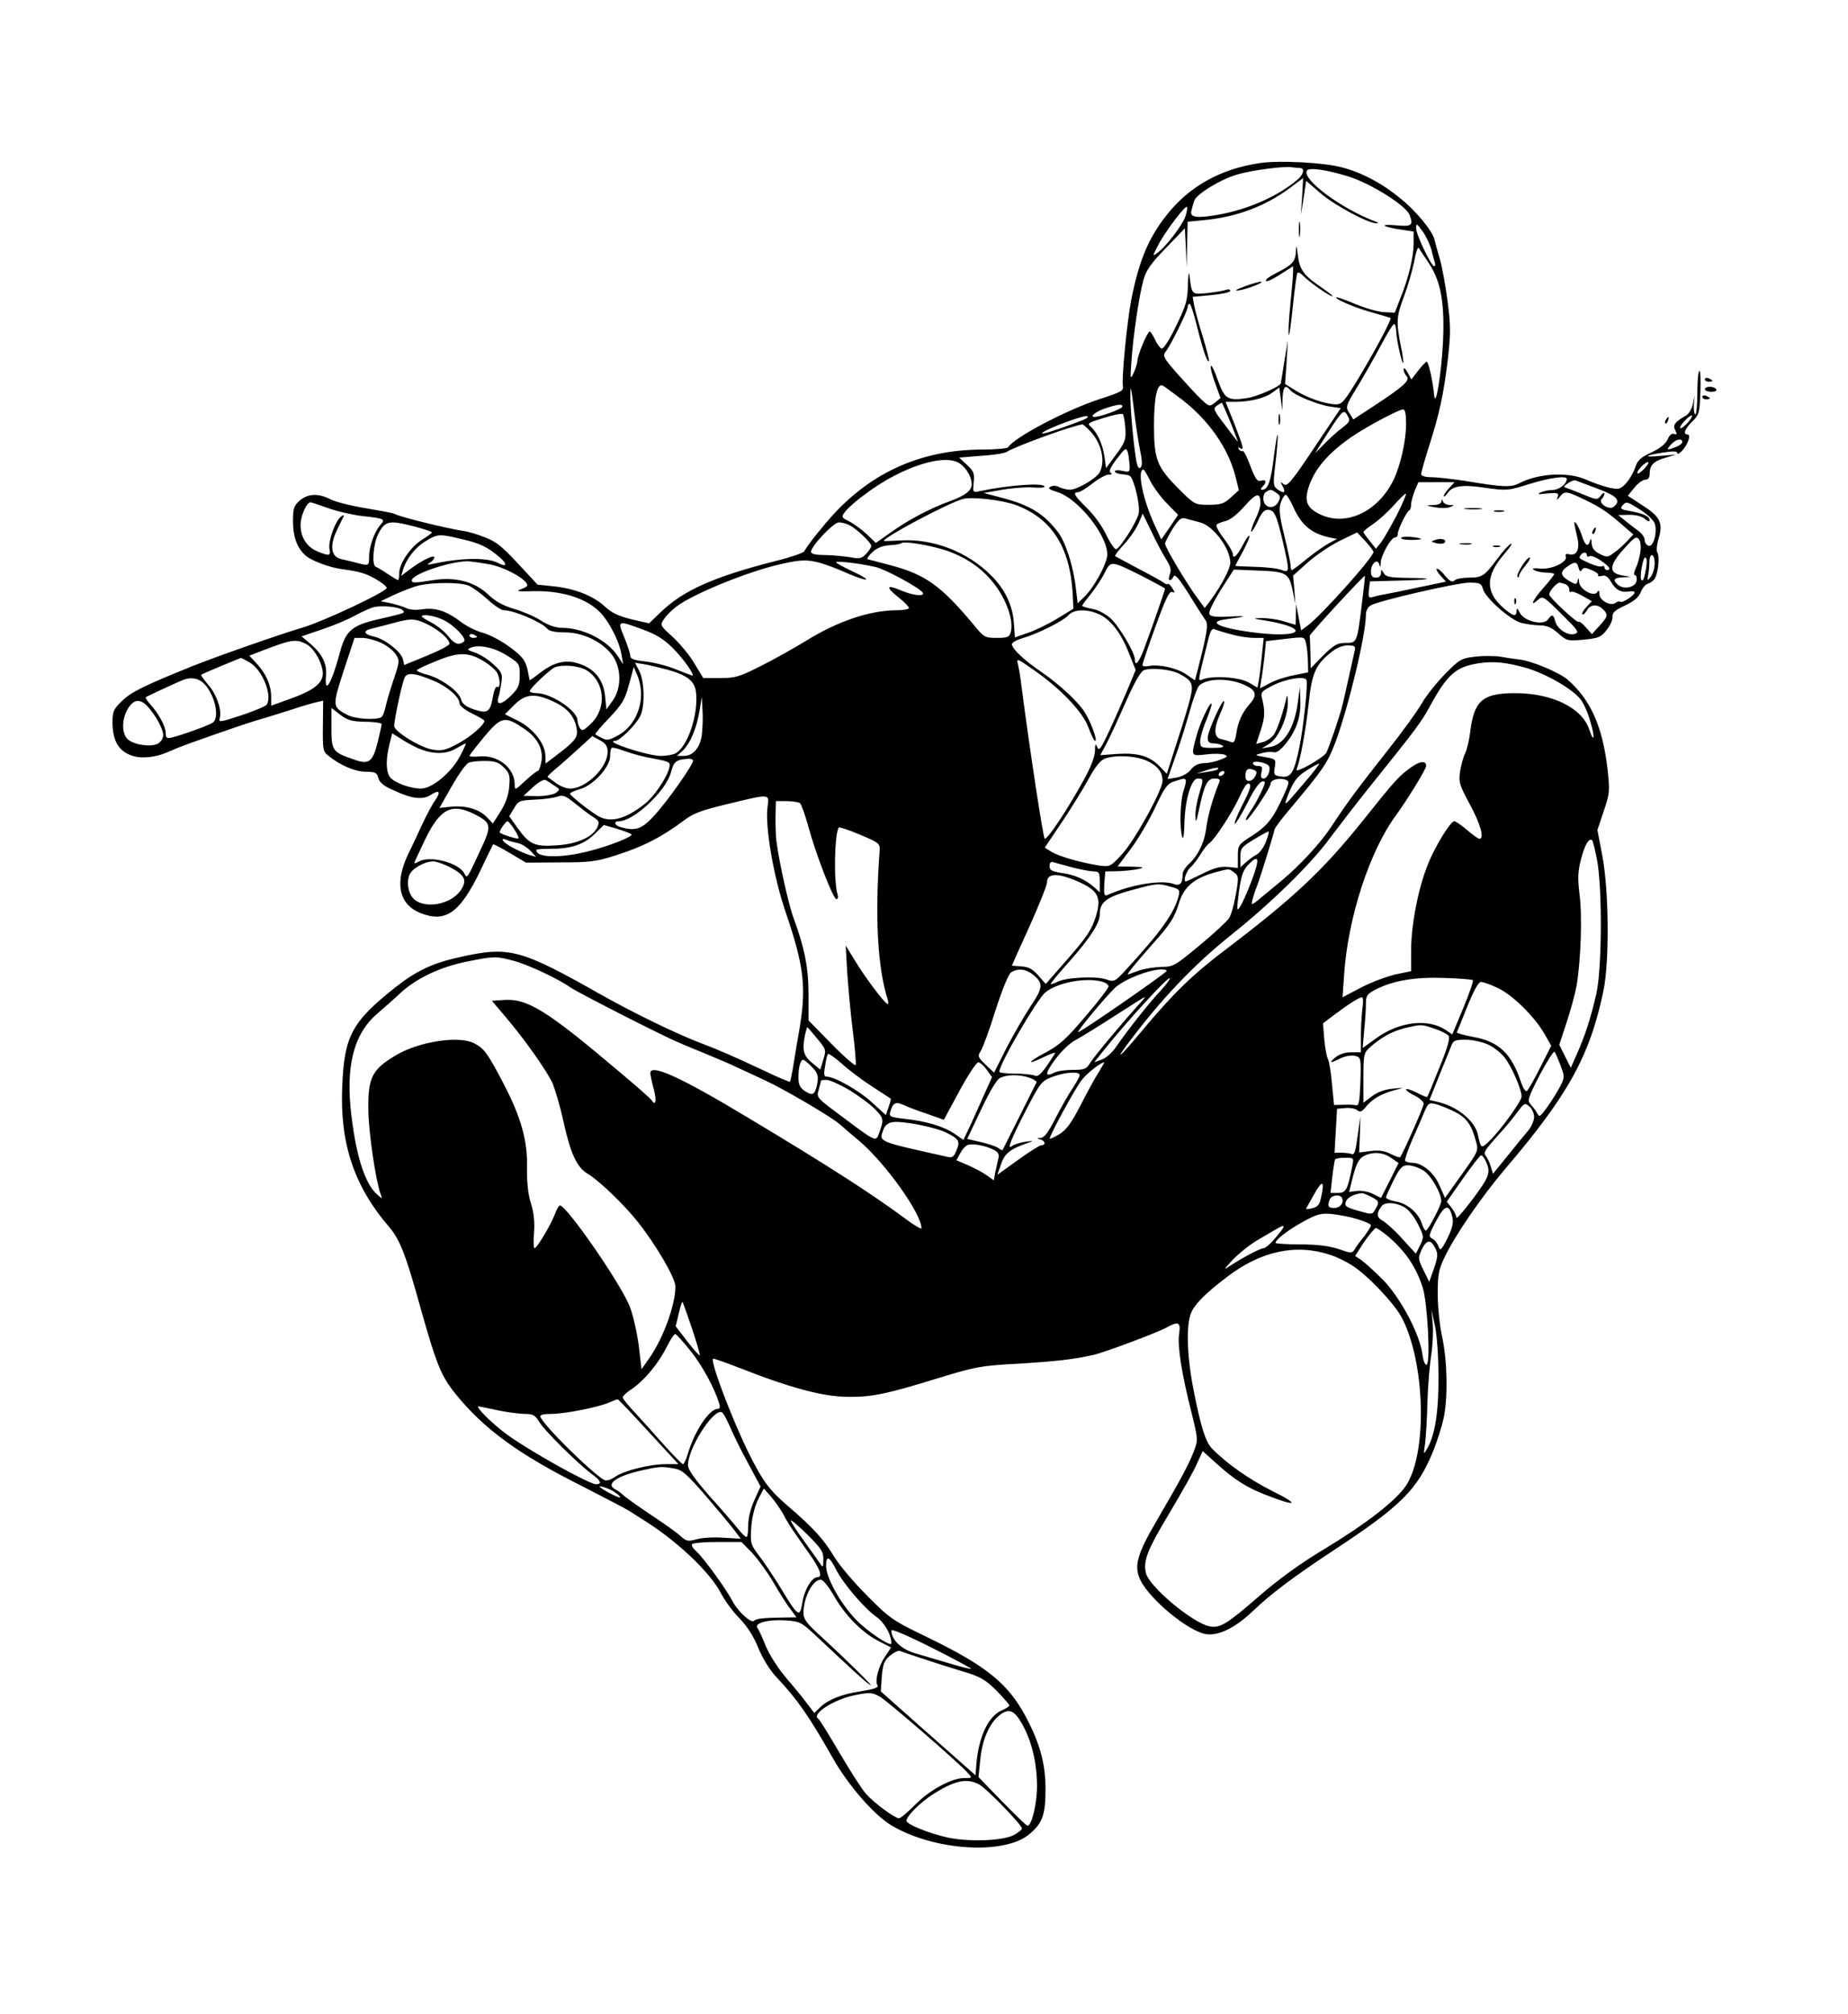 <?xml version="1.0" standalone="no"?>
<!DOCTYPE svg PUBLIC "-//W3C//DTD SVG 20010904//EN"
 "http://www.w3.org/TR/2001/REC-SVG-20010904/DTD/svg10.dtd">
<svg version="1.0" xmlns="http://www.w3.org/2000/svg"
 width="736pt" height="802pt" viewBox="0 0 736 802"
 preserveAspectRatio="xMidYMid meet">
<g transform="translate(0,802) scale(0.1,-0.1)"
fill="#000000" stroke="none">
<path d="M5020 7371 c-159 -23 -284 -93 -375 -209 -72 -92 -109 -181 -140
-338 -17 -91 -38 -308 -33 -339 4 -21 -3 -25 -95 -55 -133 -44 -338 -152 -362
-191 -4 -5 -50 -9 -103 -9 -251 -1 -456 -96 -619 -288 -52 -62 -67 -81 -91
-118 -4 -6 -56 -24 -117 -39 -240 -61 -364 -116 -453 -202 l-47 -45 -70 16
c-52 13 -79 26 -105 50 -46 43 -119 72 -202 81 l-67 7 -78 84 c-63 68 -88 88
-133 105 -30 12 -66 22 -80 24 -67 10 -260 57 -279 69 -4 3 -54 12 -112 22
-57 9 -121 25 -141 35 -50 26 -91 24 -124 -4 -24 -21 -27 -31 -27 -83 0 -61
16 -106 50 -136 22 -20 93 -47 143 -54 75 -10 96 -17 137 -40 24 -14 43 -29
43 -35 0 -15 -253 -134 -335 -158 -80 -23 -351 -118 -440 -154 -189 -76 -243
-103 -278 -137 -35 -34 -39 -42 -39 -88 1 -76 27 -116 84 -133 35 -10 87 -4
128 13 14 6 34 14 45 19 38 16 250 90 315 110 36 10 99 30 140 43 41 14 87 27
101 30 l26 6 -1 -101 c-1 -95 0 -101 24 -120 48 -38 105 -62 148 -62 37 0 43
-4 49 -25 4 -17 21 -32 61 -49 72 -34 116 -39 148 -18 34 22 41 13 17 -22 -11
-15 -32 -55 -48 -88 -15 -33 -41 -89 -59 -125 -55 -115 -38 -200 47 -235 102
-41 159 -1 242 172 25 54 48 99 49 101 2 1 32 -14 67 -35 l64 -38 135 1 c120
0 145 3 225 29 107 34 181 72 273 141 34 26 71 39 172 63 169 41 164 41 157
-11 -11 -78 24 -281 73 -423 74 -218 83 -300 51 -480 -5 -27 -14 -81 -20 -119
-6 -39 -13 -71 -15 -73 -2 -2 -45 16 -97 41 -139 65 -188 86 -254 111 -98 37
-269 120 -397 192 -323 183 -368 196 -562 153 -115 -25 -179 -56 -266 -125
-169 -135 -199 -191 -207 -391 -10 -228 48 -399 188 -561 39 -46 63 -104 110
-272 77 -275 93 -316 153 -391 114 -141 253 -242 509 -370 88 -45 172 -89 186
-98 14 -9 33 -21 42 -27 140 -85 278 -215 322 -302 15 -28 47 -72 73 -98 30
-31 56 -71 75 -119 18 -43 47 -89 73 -116 82 -87 129 -155 222 -319 62 -110
165 -228 235 -270 171 -101 450 -118 549 -34 52 43 64 78 64 178 0 103 -22
183 -80 292 -71 131 -157 200 -387 312 -143 69 -152 75 -245 169 -54 54 -113
124 -132 157 -39 65 -81 112 -184 200 -73 63 -99 99 -152 205 -70 141 -160
380 -143 380 5 0 51 -16 102 -36 209 -82 337 -116 437 -116 94 -1 154 12 355
74 151 46 169 50 320 58 147 9 221 17 300 35 44 10 244 85 285 106 54 30 63
26 56 -23 -7 -48 10 -158 50 -315 25 -103 26 -106 9 -151 -20 -52 -47 -103
-147 -275 -80 -136 -93 -184 -66 -239 39 -79 193 -205 262 -215 51 -7 117 26
189 95 70 67 164 137 317 238 268 176 335 242 397 394 17 41 36 102 43 135 17
83 14 226 -6 320 -10 44 -18 121 -18 170 0 77 3 98 26 146 40 86 147 242 242
354 252 295 338 451 392 710 24 116 22 395 -4 535 l-20 105 25 75 c24 71 25
79 15 170 -20 169 -68 275 -159 354 -34 29 -146 76 -193 80 -14 2 -46 6 -73
11 -26 4 -73 4 -104 0 -53 -6 -61 -11 -118 -69 -33 -34 -75 -86 -92 -116 -17
-30 -79 -116 -138 -190 -112 -142 -161 -207 -223 -302 -43 -65 -125 -154 -196
-213 -27 -22 -63 -52 -81 -67 -18 -16 -35 -28 -38 -28 -5 0 5 37 24 85 10 28
63 197 65 212 1 6 28 43 61 81 134 160 150 184 181 265 53 143 121 426 122
509 0 17 8 31 20 38 35 19 344 90 392 90 42 0 48 -3 54 -25 9 -35 107 -122
152 -135 20 -5 54 -10 74 -10 27 0 47 -8 73 -31 35 -31 38 -32 103 -26 59 6
69 10 91 39 14 18 25 41 23 53 -1 15 10 26 50 44 35 17 54 32 62 52 6 16 18
31 27 34 10 3 22 11 27 18 15 17 23 89 13 106 -5 8 -3 31 5 57 18 62 6 87 -65
132 l-58 38 26 32 c14 18 34 32 44 32 11 0 17 8 17 23 0 35 16 51 62 64 l43
13 -59 -5 c-74 -7 -70 1 7 13 39 6 57 6 57 -2 0 -6 9 -2 19 9 23 24 37 65 22
65 -19 0 -12 21 18 51 28 27 30 35 33 118 2 49 0 87 -4 84 -5 -2 -8 -42 -8
-89 0 -46 -4 -84 -8 -84 -4 0 -7 17 -6 38 l3 37 -7 -34 c-4 -19 -16 -39 -26
-45 -46 -26 -55 -39 -44 -59 8 -16 7 -19 -4 -15 -9 4 -19 -4 -26 -21 -8 -18
-30 -36 -64 -52 -40 -18 -56 -32 -63 -54 -15 -43 -44 -83 -66 -90 -17 -6 -74
10 -134 36 -70 31 -188 24 -262 -14 -35 -18 -61 -18 -217 8 -53 8 -114 15
-136 15 -25 0 -40 5 -40 13 0 6 14 55 30 106 43 134 59 209 76 348 12 107 12
135 -1 235 -8 62 -22 138 -31 168 -9 30 -18 64 -21 76 -8 35 -75 116 -137 165
-74 61 -155 103 -233 123 -73 19 -246 28 -323 17z m158 -20 c19 -1 14 -25 -9
-45 -78 -67 -198 -120 -317 -141 -86 -15 -115 -11 -107 16 3 11 7 28 11 39 7
26 105 86 171 105 57 17 185 34 218 29 11 -1 26 -3 33 -3z m190 -33 c89 -27
232 -116 246 -154 16 -42 9 -47 -56 -41 -70 6 -51 -7 26 -18 l46 -7 0 -47 c0
-54 -20 -138 -53 -219 l-22 -57 -42 2 c-23 1 -74 15 -114 32 -40 17 -75 29
-77 27 -7 -7 81 -44 149 -62 35 -10 65 -19 67 -20 6 -4 -59 -126 -125 -236
-57 -94 -68 -108 -91 -108 -41 0 -115 25 -162 55 l-42 26 6 87 5 87 -14 -85
c-7 -47 -14 -86 -14 -87 -5 -13 -97 -53 -133 -58 -79 -12 -91 -4 -118 72 -13
37 -25 62 -28 55 -2 -6 6 -38 18 -69 l21 -58 -22 -18 c-22 -17 -23 -17 -57 15
-19 18 -61 64 -94 101 -57 66 -59 70 -43 90 22 31 85 159 85 174 0 7 3 13 8
13 4 0 17 -40 29 -88 24 -96 41 -147 48 -140 2 2 -9 45 -24 95 -16 50 -31 107
-35 126 l-6 35 75 7 c41 4 75 11 75 17 0 6 -8 7 -17 4 -9 -4 -42 -9 -74 -13
-64 -6 -62 -8 -72 72 -2 17 -5 -1 -6 -40 -1 -60 -7 -81 -47 -163 -25 -53 -50
-92 -57 -90 -7 2 -19 18 -27 36 -8 17 -18 32 -21 32 -9 0 -49 -95 -49 -117 -1
-10 -7 -31 -15 -48 -14 -28 -14 -26 -9 45 7 104 31 265 48 325 11 40 30 66 90
128 l75 78 4 -78 3 -78 2 91 2 91 71 7 c128 13 240 56 337 128 l52 39 -4 -73
-5 -73 11 67 10 68 58 -50 c54 -47 192 -121 222 -119 9 0 8 2 -2 6 -137 51
-296 169 -275 204 8 13 79 3 163 -23z m-647 -160 c-12 -35 -79 -123 -113 -146
-19 -14 -18 -12 3 29 26 52 109 162 116 155 3 -2 0 -20 -6 -38z m980 -133 c5
-22 12 -46 14 -52 2 -7 1 -13 -3 -13 -12 0 -72 126 -72 151 0 21 2 20 25 -11
14 -19 30 -53 36 -75z m-9 -55 c47 -72 62 -158 55 -311 -6 -123 -29 -268 -35
-214 -5 56 -23 135 -30 135 -4 -1 -19 -17 -34 -36 l-27 -35 -15 28 c-9 16 -15
21 -16 12 0 -8 6 -21 13 -28 14 -16 -16 -42 -135 -120 l-78 -51 -16 25 c-16
25 -15 28 34 108 27 45 69 119 93 164 24 46 47 83 52 83 4 0 7 -15 8 -32 1
-35 26 -142 28 -121 0 7 -3 34 -9 60 -20 101 -19 121 11 201 16 42 34 105 41
140 6 34 14 59 18 55 3 -5 22 -33 42 -63z m-1152 -740 c9 -42 10 -64 3 -71 -7
-7 -12 0 -17 23 -11 61 -26 222 -24 273 0 35 4 17 13 -57 7 -59 18 -135 25
-168z m161 204 c113 -86 191 -198 220 -313 l13 -53 -32 -29 c-27 -25 -41 -29
-88 -29 -55 0 -57 1 -119 63 -87 87 -99 117 -99 252 0 114 13 172 36 159 7 -4
38 -27 69 -50z m407 -1 c2 48 11 58 31 33 17 -20 108 -57 158 -65 l43 -6 -106
-158 c-92 -138 -108 -156 -122 -145 -14 12 -14 10 -3 -9 13 -26 4 -30 -23 -10
-15 11 -16 21 -7 97 6 46 10 98 10 115 -1 16 -7 -19 -15 -78 -12 -104 -24
-137 -47 -137 -7 0 -7 4 1 12 18 18 15 30 -6 24 -14 -5 -22 6 -42 58 -13 36
-27 63 -31 60 -4 -2 -11 1 -15 7 -4 8 -3 9 4 5 18 -11 15 1 -22 97 l-35 87 42
0 c59 1 116 15 146 38 l26 19 6 -46 6 -46 1 48z m-208 -93 c16 -41 30 -76 30
-78 0 -2 -23 27 -50 64 -47 61 -50 67 -33 79 10 7 19 12 20 11 1 -1 16 -35 33
-76z m-430 61 c0 -9 -87 -41 -111 -41 -23 0 9 24 49 36 47 15 62 16 62 5z
m1130 -68 c0 -70 -23 -169 -51 -226 -61 -123 -184 -182 -285 -138 -56 25 -70
51 -54 105 22 75 78 141 174 207 58 40 186 108 204 109 8 0 12 -18 12 -57z
m-1118 -18 c3 -46 -1 -56 -37 -105 l-40 -54 -6 45 c-8 51 -29 98 -55 120 -15
13 -10 16 52 35 38 12 72 19 76 15 3 -3 8 -29 10 -56z m887 46 c9 -16 5 -23
-24 -45 -19 -14 -51 -43 -71 -64 l-37 -37 22 35 c91 144 92 145 110 111z
m-1041 -6 c-6 -6 -103 -41 -152 -56 -59 -17 -10 11 69 40 72 26 98 31 83 16z
m2392 -20 c-13 -14 -26 -23 -28 -20 -3 3 5 16 18 30 13 14 26 23 28 20 3 -3
-5 -16 -18 -30z m-2378 -32 c45 -47 61 -119 38 -163 -13 -25 -90 -70 -119 -70
-12 0 -31 5 -42 10 -11 7 -26 7 -35 2 -12 -6 -6 -11 26 -21 82 -24 200 -171
200 -249 0 -35 -54 -134 -93 -170 l-25 -24 -7 59 c-10 88 -41 185 -72 225 -56
73 -112 107 -223 136 l-72 19 74 13 c41 7 96 11 121 9 26 -2 47 -1 47 3 0 17
-139 7 -255 -17 -31 -7 -31 -7 -27 34 4 36 0 45 -27 70 l-31 29 87 7 c49 3 95
10 103 16 37 23 266 106 301 109 3 0 17 -12 31 -27z m2358 -43 c0 -6 -12 -15
-26 -20 -36 -14 -39 -13 -19 10 19 21 45 27 45 10z m-2201 -93 c1 -27 -1 -28
-29 -22 -16 4 -30 3 -30 -2 0 -5 12 -10 26 -11 14 -1 30 -4 34 -7 16 -10 42
-118 35 -149 -6 -32 -73 -138 -90 -143 -5 -1 -23 24 -39 57 -15 33 -50 81 -77
107 -51 50 -58 63 -35 63 7 0 33 16 57 35 24 19 53 35 64 35 13 0 16 3 8 8 -8
5 0 22 25 55 35 45 37 46 44 25 3 -13 6 -36 7 -51z m-673 5 c26 -20 44 -54 44
-80 0 -25 -25 -45 -85 -67 -78 -28 -164 -73 -233 -122 l-64 -45 -36 35 c-21
19 -52 42 -70 51 -32 16 -32 17 -15 40 10 13 46 45 81 70 147 110 321 164 378
118z m2724 -17 c-13 -14 -26 -23 -28 -20 -7 7 29 45 41 45 6 0 0 -11 -13 -25z
m-1969 -50 c13 -25 43 -66 67 -90 l44 -45 -33 -49 -34 -49 -28 61 c-46 100
-69 217 -43 217 3 0 15 -20 27 -45z m1659 8 c-1 -21 -30 -43 -56 -44 -16 0
-38 -5 -49 -10 -15 -7 -7 -8 27 -4 41 4 47 2 42 -13 -5 -16 -5 -16 9 1 19 23
26 22 99 -13 64 -31 91 -49 157 -107 l36 -31 -25 -27 c-14 -15 -37 -36 -52
-46 -25 -19 -29 -19 -58 -4 -21 11 -30 23 -31 43 -1 17 -3 20 -6 10 -7 -29
-21 -21 -33 20 -12 35 -30 65 -30 48 0 -4 5 -27 11 -52 13 -50 -1 -79 -32 -71
-11 3 -16 0 -13 -8 9 -22 -54 -53 -100 -49 -29 3 -37 1 -26 -6 8 -5 30 -10 48
-10 17 0 32 -3 32 -6 0 -3 -20 -29 -45 -57 -43 -49 -54 -77 -18 -44 17 15 23
11 92 -58 66 -65 72 -73 53 -79 -27 -9 -70 19 -78 50 -7 28 -13 30 -29 7 -19
-25 -95 -7 -112 27 -9 18 -13 20 -13 8 0 -26 -14 -22 -53 12 -72 63 -71 128 4
214 22 25 34 44 27 41 -8 -3 -32 -29 -53 -58 -53 -71 -62 -77 -115 -77 -25 0
-51 -5 -57 -11 -9 -9 -19 -4 -39 20 -14 18 -29 29 -32 26 -3 -3 4 -15 16 -28
l21 -23 -110 -23 c-60 -13 -120 -25 -132 -27 -12 -2 -32 -6 -45 -10 -22 -6
-23 -4 -20 27 l4 34 110 3 c134 3 160 10 42 11 -72 1 -89 4 -97 19 -10 16 -10
16 -11 0 0 -11 -8 -18 -20 -18 -14 0 -20 7 -20 24 0 31 26 55 33 29 4 -14 5
-12 6 6 1 30 41 101 57 101 6 0 11 6 11 13 -2 14 35 91 46 95 4 2 7 12 7 23 0
11 7 35 14 54 l15 35 72 0 72 0 -21 -23 c-12 -13 -22 -27 -22 -32 0 -5 7 0 15
11 19 29 58 35 141 23 97 -14 100 -13 189 15 79 24 145 33 145 19z m123 -39
c78 -29 94 -47 64 -72 -18 -15 -64 15 -48 31 6 6 11 16 11 22 0 5 -7 2 -14 -8
-14 -18 -16 -18 -63 1 -26 11 -57 23 -68 27 -20 6 -20 7 0 21 11 8 24 13 30
11 5 -2 45 -17 88 -33z m-1279 -17 c16 -11 17 -17 7 -36 -16 -30 -55 -25 -59
8 -2 13 2 28 10 32 18 12 21 11 42 -4z m-64 -43 c0 -11 -9 -40 -21 -63 -11
-24 -18 -45 -16 -48 3 -2 14 16 26 41 14 33 26 46 40 46 26 0 34 -17 60 -126
28 -122 28 -126 -6 -113 -16 6 -63 11 -105 12 -43 1 -78 3 -78 4 0 2 14 28 31
59 16 31 28 58 25 61 -2 3 -14 -13 -25 -35 -23 -44 -41 -62 -41 -38 0 8 -16
35 -35 61 -20 25 -33 50 -30 55 3 5 19 11 35 15 19 4 48 27 77 60 48 54 63 56
63 9z m542 -47 c-24 -45 -51 -93 -62 -107 l-20 -25 -24 30 c-14 17 -25 33 -26
36 0 4 17 18 38 32 21 14 58 47 83 75 24 27 46 48 48 46 3 -2 -14 -41 -37 -87z
m-412 36 c32 -73 72 -107 145 -123 l30 -6 -32 -17 c-18 -10 -57 -37 -88 -62
-30 -25 -57 -45 -60 -45 -3 0 -5 8 -5 18 0 9 -11 63 -25 119 -20 82 -22 108
-14 132 6 17 15 31 20 31 4 0 17 -21 29 -47z m-1104 6 c142 -53 215 -167 226
-350 l3 -63 -64 -39 c-36 -22 -88 -47 -117 -57 l-52 -18 -4 57 c-5 71 -36 136
-91 190 -95 95 -232 147 -361 139 -36 -2 -66 -3 -66 -2 0 15 258 152 315 167
36 10 157 -4 211 -24z m-2737 -13 c37 -13 98 -27 136 -31 84 -9 91 -12 71 -34
-24 -26 -46 -87 -46 -126 0 -39 0 -39 -50 -26 -19 5 -47 12 -62 15 -39 9 -46
52 -17 113 13 26 25 53 28 58 2 6 -3 4 -12 -3 -23 -19 -50 -97 -45 -127 6 -29
0 -30 -47 -11 -43 18 -68 56 -68 106 0 35 24 90 40 90 3 0 35 -11 72 -24z
m5224 -6 c26 -16 52 -41 57 -54 12 -33 -5 -97 -25 -89 -8 3 -15 13 -15 24 0
10 -12 26 -26 36 -14 10 -37 28 -52 40 l-27 22 44 1 c28 0 51 -6 63 -17 10 -9
18 -11 18 -5 0 16 -27 28 -78 37 -35 6 -41 9 -31 21 16 19 18 18 72 -16z
m-1890 -195 c19 -30 23 -45 16 -62 -5 -13 -5 -23 0 -23 5 0 11 6 14 13 6 15
22 -4 77 -93 22 -36 46 -72 52 -81 11 -16 5 -52 -33 -201 l-10 -37 -35 24
c-37 25 -107 41 -149 33 -14 -3 -25 -1 -25 4 0 5 23 74 52 153 38 106 55 142
66 138 12 -5 12 -3 1 15 -7 12 -15 19 -18 17 -2 -3 -9 -1 -15 4 -6 5 -51 30
-101 56 -49 26 -92 49 -94 51 -2 2 15 24 37 48 23 25 48 62 57 83 l16 38 34
-70 c18 -38 44 -88 58 -110z m136 145 c53 -13 121 -104 121 -161 0 -23 -36
-91 -77 -147 l-25 -33 -30 41 c-43 58 -128 201 -128 215 0 6 14 33 30 59 26
40 34 47 53 41 12 -3 37 -10 56 -15z m-3126 -17 c37 -10 67 -20 67 -23 0 -3
-18 -16 -39 -29 -45 -28 -91 -94 -91 -133 0 -15 -2 -28 -5 -28 -2 0 -20 11
-40 24 -20 14 -41 26 -48 29 -17 5 -11 90 9 130 28 54 42 57 147 30z m1730 6
c29 -15 87 -70 87 -83 0 -5 -9 -19 -20 -31 -18 -19 -27 -21 -63 -14 -23 4 -68
8 -99 9 -40 0 -58 4 -58 13 0 22 90 117 111 117 11 0 30 -5 42 -11z m2087
-107 c0 -21 -207 -252 -262 -293 l-26 -19 -10 52 -10 53 -1 -42 -1 -41 -47 14
c-25 8 -65 13 -87 13 -39 -1 -39 -2 14 -10 174 -29 153 -69 -25 -50 -149 17
-216 44 -133 55 86 11 91 15 16 11 -59 -3 -78 0 -82 11 -3 7 18 50 46 95 l52
81 98 -4 c113 -4 122 -10 137 -83 l10 -50 -4 57 -5 56 58 52 c31 28 89 67 127
86 l70 34 33 -35 c17 -19 32 -38 32 -43z m-3634 52 c76 -17 104 -31 154 -73
33 -29 28 -41 -8 -22 -43 22 -145 20 -257 -4 -24 -5 -27 -4 -12 5 9 6 17 15
17 21 0 12 -53 -14 -99 -49 l-33 -25 7 24 c13 43 49 90 90 114 47 29 54 30
141 9z m4697 -52 c-3 -21 -11 -49 -18 -64 -8 -17 -9 -28 -4 -28 6 0 9 -10 7
-22 -4 -27 -50 -37 -74 -17 -23 19 -16 29 19 30 l32 2 -35 6 c-54 9 -52 40 7
105 41 46 50 52 60 39 7 -8 9 -30 6 -51z m-2774 9 c86 -27 157 -76 206 -143
45 -61 72 -140 61 -183 -6 -22 -12 -25 -56 -25 -47 0 -51 2 -92 52 -131 157
-193 201 -334 238 -43 11 -83 22 -88 23 -5 2 3 14 18 28 18 17 40 26 69 28 23
1 44 5 47 8 9 9 104 -6 169 -26z m2561 -22 c0 -5 5 -7 11 -4 5 4 26 -4 44 -17
35 -23 44 -38 25 -38 -5 0 -10 5 -10 11 0 5 -4 7 -10 4 -5 -3 -27 2 -47 11
-48 22 -46 21 -38 33 8 14 25 14 25 0z m270 -32 c0 -18 -7 -42 -15 -53 -14
-18 -15 -18 -11 6 3 14 5 37 5 53 1 39 21 34 21 -6z m-34 -19 c-7 -41 -13 -56
-19 -47 -8 9 6 89 15 89 7 0 8 -16 4 -42z m-4618 17 c63 -8 162 -61 162 -86 0
-4 -12 -11 -27 -16 -21 -7 -8 -9 50 -7 128 3 233 -35 284 -104 33 -45 61 -105
68 -147 l7 -40 -20 30 c-41 65 -139 115 -224 115 -24 0 -54 10 -82 28 -24 16
-73 37 -107 47 -45 13 -76 30 -105 58 -54 51 -131 71 -219 57 -75 -12 -85 -12
-85 -1 0 27 178 84 235 75 11 -1 40 -5 63 -9z m1327 4 c22 -6 71 -24 108 -41
88 -38 106 -32 22 7 -36 17 -65 33 -65 36 0 7 99 -5 158 -19 41 -10 175 -83
187 -102 10 -17 -41 -11 -89 10 -57 24 -59 12 -6 -30 22 -17 40 -36 40 -41 0
-5 -24 -9 -52 -9 -106 -1 -233 -44 -360 -123 -46 -28 -126 -73 -178 -99 -85
-43 -102 -48 -162 -48 l-67 0 -36 59 c-19 33 -59 80 -86 105 -50 45 -51 47
-35 70 8 14 31 36 49 50 68 52 292 143 422 171 76 17 100 17 150 4z m1288 -55
c48 -25 87 -46 87 -48 0 -6 -51 -152 -81 -233 -21 -58 -39 -81 -39 -50 0 28
-63 134 -97 165 -22 19 -52 35 -75 38 -21 4 -38 9 -38 12 0 3 15 23 34 46 18
23 43 60 55 84 26 51 23 51 154 -14z m1734 35 c4 -15 8 -17 13 -8 7 10 14 10
39 -1 17 -7 29 -16 26 -20 -3 -5 4 -6 15 -3 14 4 24 -3 37 -25 18 -32 41 -43
74 -37 10 2 19 0 19 -4 0 -12 -50 -44 -57 -37 -4 3 -12 1 -18 -4 -19 -16 -65
9 -65 34 0 15 -3 17 -9 8 -13 -21 -71 12 -72 41 -1 17 -2 18 -6 4 -4 -16 -6
-16 -34 0 -35 21 -37 36 -7 57 30 21 39 20 45 -5z m-862 -134 c-20 -165 -20
-165 -65 -165 -34 0 -46 -7 -90 -50 l-50 -51 -1 61 c-1 33 -2 64 -3 68 -1 7
217 243 220 239 1 -1 -4 -47 -11 -102z m-3558 63 c15 -7 49 -31 75 -55 26 -24
55 -43 65 -43 40 0 150 -47 172 -73 8 -10 31 -15 70 -15 72 0 147 -36 188 -89
38 -50 40 -131 3 -183 l-25 -35 -5 52 c-7 70 -45 114 -113 133 -48 14 -95 1
-147 -40 -22 -17 -40 -30 -41 -28 0 1 -2 12 -4 22 -10 54 -19 68 -74 109 -32
24 -81 50 -107 57 -27 7 -65 26 -86 42 -57 44 -103 60 -155 52 -27 -4 -53 -2
-66 5 -12 6 -40 14 -61 19 l-40 8 55 26 c30 14 72 30 94 36 58 14 169 14 202
0z m4367 6 c9 -3 16 -13 16 -22 0 -8 3 -12 6 -9 4 4 24 -3 45 -15 l39 -22 -22
-23 c-12 -13 -19 -26 -16 -29 4 -3 11 4 18 15 13 25 42 27 64 5 22 -21 20 -29
-14 -66 l-30 -33 -24 27 c-13 15 -26 25 -29 22 -6 -6 -117 97 -117 109 0 13
30 47 41 47 4 0 14 -3 23 -6z m-4631 -103 c12 -12 15 -11 -97 -37 -104 -24
-129 -45 -152 -131 -22 -82 -42 -133 -52 -133 -4 0 -6 16 -4 35 6 48 -13 89
-59 129 l-38 32 82 28 c45 15 105 40 133 56 28 15 61 30 75 33 34 7 100 0 112
-12z m2770 -15 c47 -19 91 -74 122 -154 l28 -70 -33 -79 c-18 -43 -50 -116
-72 -163 -33 -71 -41 -82 -48 -65 -7 16 -9 13 -9 -16 -1 -23 -17 -65 -45 -115
-63 -115 -142 -234 -155 -234 -6 0 -61 363 -92 602 -4 37 -11 78 -15 93 -6 25
-4 24 62 -22 107 -74 197 -168 219 -230 11 -29 22 -53 27 -53 10 0 -17 75 -42
114 -25 41 -101 111 -172 160 -67 45 -118 93 -118 111 0 6 19 17 43 24 61 18
161 68 182 91 21 24 71 26 118 6z m-2604 -26 c36 -18 81 -63 81 -80 0 -4 -8
-10 -19 -13 -12 -3 -27 6 -45 29 -15 19 -45 43 -66 54 -22 11 -40 23 -40 25 0
12 54 3 89 -15z m-59 -20 c42 -22 80 -56 80 -73 0 -7 -41 -28 -90 -48 l-90
-37 -6 25 c-8 29 -72 79 -114 88 -41 9 -46 23 -13 31 15 4 57 14 93 24 69 19
85 18 140 -10z m851 -17 c53 -19 84 -39 120 -75 41 -41 88 -108 76 -108 -2 0
-30 11 -63 24 -33 14 -88 28 -122 32 -47 5 -62 10 -62 23 0 9 -11 42 -24 74
-28 67 -27 68 75 30z m2344 -19 c27 -8 67 -14 89 -14 l39 0 -7 -67 c-4 -38 -9
-82 -12 -100 l-6 -31 -34 20 c-36 21 -136 29 -181 14 -24 -8 -26 -24 19 157 9
37 15 46 27 41 9 -4 38 -13 66 -20z m-3005 -10 c0 -2 -7 -4 -15 -4 -8 0 -15 4
-15 10 0 5 7 7 15 4 8 -4 15 -8 15 -10z m3309 -95 l1 -46 -58 -12 c-32 -6 -75
-20 -96 -32 l-38 -20 5 33 c4 18 9 60 13 94 l6 61 77 9 c76 9 76 9 82 -16 4
-14 7 -46 8 -71z m-3692 72 c23 -11 49 -31 59 -46 16 -25 16 -29 -9 -103 -14
-42 -29 -92 -32 -109 -4 -18 -11 -36 -17 -39 -20 -12 -104 -7 -134 9 -61 32
-61 35 -15 177 l43 130 31 0 c18 0 51 -9 74 -19z m-302 -3 c29 -13 60 -59 69
-104 10 -47 -23 -78 -121 -114 l-83 -30 0 35 c0 46 -20 92 -57 132 l-30 32 51
20 c115 44 132 47 171 29z m807 -50 c46 -29 48 -32 48 -76 0 -38 -5 -52 -32
-79 -38 -39 -64 -44 -53 -10 4 12 9 39 12 60 5 33 1 42 -31 71 -20 19 -53 40
-73 47 -33 11 -35 13 -18 20 33 14 97 0 147 -33z m3373 20 c-3 -13 -14 -63
-25 -113 -11 -49 -22 -99 -25 -109 -9 -37 -55 -171 -63 -184 -14 -21 -125 -84
-118 -66 15 39 35 149 47 254 13 127 27 161 87 210 24 20 48 30 69 30 29 0 33
-3 28 -22z m-3465 -43 c22 -14 44 -33 50 -44 13 -25 13 -64 0 -56 -5 3 -12
-12 -16 -34 -11 -67 -21 -74 -76 -56 -34 12 -48 23 -52 41 -8 31 -78 82 -133
97 -24 6 -43 14 -43 18 0 3 35 20 78 37 89 37 130 36 192 -3z m-934 -4 c50
-30 90 -132 66 -167 -4 -6 -49 -25 -100 -42 -85 -28 -92 -29 -87 -12 10 31
-13 97 -47 135 -17 20 -29 37 -27 38 6 5 153 66 159 67 3 0 19 -9 36 -19z
m5084 -21 c80 -24 185 -85 215 -125 13 -16 30 -56 39 -89 19 -63 15 -89 -4
-32 -28 87 -148 146 -296 146 -130 0 -164 -30 -179 -157 -4 -32 -13 -69 -20
-83 -7 -14 -16 -46 -20 -72 -6 -42 -3 -53 39 -131 42 -77 59 -137 38 -137 -5
0 -27 16 -49 35 -23 19 -45 35 -51 35 -15 0 -77 -100 -106 -174 -38 -94 -66
-240 -66 -341 l0 -82 -62 -13 c-35 -8 -96 -31 -137 -52 l-74 -39 6 88 c15 229
102 495 207 637 44 60 120 184 120 196 0 22 -24 20 -58 -4 -48 -33 -67 -54
-192 -211 -160 -200 -277 -310 -550 -517 -132 -100 -208 -174 -334 -325 -79
-95 -109 -123 -59 -55 132 177 262 316 416 439 162 129 321 286 393 385 33 44
104 136 159 205 188 234 206 258 241 323 69 126 103 155 193 169 59 9 110 4
191 -19z m-3420 -7 c78 -22 107 -45 112 -90 10 -87 -33 -217 -82 -243 -10 -5
-36 -10 -58 -10 -53 0 -232 59 -182 60 18 0 82 63 100 99 19 37 17 140 -4 179
l-17 33 38 -6 c21 -4 63 -14 93 -22z m-324 -2 c73 -45 82 -150 18 -212 -29
-28 -36 -31 -44 -19 -5 8 -10 22 -10 31 0 39 -104 108 -162 109 -16 0 -28 4
-28 8 0 11 82 88 100 95 33 12 96 6 126 -12z m217 -96 c0 -66 -34 -129 -86
-160 -39 -22 -49 -25 -69 -14 -13 6 -25 13 -27 15 -2 2 23 32 56 66 51 54 62
72 78 132 l19 70 15 -35 c8 -19 15 -52 14 -74z m2144 82 c50 -26 57 -41 44
-94 -6 -27 -30 -106 -53 -176 l-41 -128 -29 30 c-40 41 -87 54 -168 49 l-68
-5 22 41 c13 23 47 97 77 165 35 80 61 126 74 132 28 12 107 4 142 -14z
m-2967 -29 c52 -22 100 -64 100 -88 0 -10 20 -26 50 -41 27 -13 49 -26 49 -29
1 -16 -55 -64 -105 -91 -49 -26 -64 -30 -100 -24 -48 7 -154 72 -154 94 0 26
32 176 42 194 11 21 43 17 118 -15z m-923 -5 c46 -40 70 -137 41 -160 -13 -10
-120 -49 -165 -60 -19 -4 -23 -1 -23 18 0 26 -29 80 -63 116 -11 13 -19 25
-16 27 5 4 126 60 149 69 29 11 57 7 77 -10z m4153 -12 c42 -19 48 -39 19 -72
-31 -35 -48 -71 -55 -118 -5 -34 -10 -41 -23 -35 -9 3 -26 9 -38 11 -29 7 -30
42 -3 102 11 24 18 46 15 49 -7 8 -65 -120 -65 -145 0 -17 6 -23 23 -23 12 0
28 -4 36 -9 9 -6 -5 -9 -38 -9 -49 0 -51 2 -51 27 0 14 11 53 25 85 13 33 23
62 20 64 -7 7 -48 -81 -61 -133 -21 -77 -21 -76 40 -69 30 4 63 3 73 -1 15 -6
12 -9 -17 -20 -19 -8 -49 -14 -67 -14 -21 -1 -37 -9 -50 -25 -11 -15 -33 -27
-56 -32 l-37 -6 29 83 c17 46 42 127 57 179 14 52 32 101 39 109 30 31 120 33
185 2z m243 22 c7 -14 -11 -185 -28 -268 -21 -103 -34 -123 -73 -117 -28 4
-30 7 -25 37 5 32 4 33 -38 40 -44 8 -44 8 -14 16 17 5 37 6 46 4 11 -4 27 7
44 27 45 53 65 106 64 173 l-2 60 -8 -61 c-13 -101 -54 -168 -109 -178 l-35
-6 31 19 c37 23 75 110 73 169 -1 20 -3 28 -5 17 -12 -58 -38 -134 -52 -152
-10 -12 -29 -25 -43 -28 l-26 -7 18 54 c17 52 18 77 5 128 -6 23 -2 28 46 52
50 25 122 37 131 21z m-2998 -87 c55 -25 84 -59 92 -109 5 -34 -5 -47 -88
-110 l-36 -27 -1 32 c-1 47 -49 108 -109 138 l-52 26 37 37 c45 45 83 48 157
13z m590 -134 c-8 -51 -35 -82 -72 -82 l-27 0 23 21 c30 28 56 91 67 159 l9
55 3 -55 c2 -30 0 -74 -3 -98z m-2208 116 c33 -36 63 -91 63 -115 0 -13 -9
-27 -21 -34 -28 -15 -95 -5 -120 17 -23 21 -25 73 -4 114 23 45 51 51 82 18z
m868 -62 c36 0 65 -5 65 -9 0 -4 -7 -37 -16 -73 -20 -79 -35 -90 -95 -68 -85
29 -89 35 -89 125 l0 80 35 -27 c29 -22 46 -27 100 -28z m633 -28 c54 -37 77
-82 68 -132 -4 -20 -10 -36 -14 -36 -5 0 -27 -18 -50 -39 -41 -38 -42 -39 -42
-15 0 66 -67 119 -141 112 -21 -2 -39 -1 -39 2 0 4 27 38 59 77 68 81 82 83
159 31z m-428 -75 c60 -27 114 -28 155 -4 20 11 38 21 40 21 2 0 -8 -23 -23
-51 -34 -65 -111 -129 -155 -129 -44 0 -108 24 -124 46 -16 22 -17 70 -2 130
l11 44 32 -20 c17 -12 47 -28 66 -37z m760 -17 c0 -62 -86 -146 -149 -146 -16
0 -41 10 -57 22 -16 12 -31 23 -33 24 -2 2 12 16 30 31 19 15 60 52 91 80 l57
52 31 -17 c23 -13 30 -24 30 -46z m185 -27 c64 -12 66 -14 60 -38 -10 -39 -60
-113 -97 -142 -80 -63 -140 -77 -190 -46 -41 26 -108 80 -108 87 0 3 19 12 43
19 52 16 117 88 117 130 0 15 2 30 6 33 3 3 27 -3 53 -13 27 -10 79 -24 116
-30z m1962 -8 c43 -20 63 -45 63 -80 0 -37 -111 -238 -161 -292 -47 -51 -48
-51 -94 -45 -74 12 -157 36 -187 54 l-27 17 70 104 c38 57 86 135 106 172 25
46 46 72 63 78 42 16 122 12 167 -8z m-1807 0 c0 -17 -101 -160 -152 -216 -52
-57 -75 -65 -135 -49 -26 7 -31 24 -8 24 59 0 187 120 207 194 12 45 20 51 71
55 9 0 17 -3 17 -8z m-753 -27 c22 -22 25 -32 21 -77 -3 -35 -15 -67 -35 -99
l-30 -47 -23 24 c-31 33 -82 48 -141 43 l-49 -5 32 56 c38 69 69 114 83 123 5
4 34 8 63 8 44 0 57 -5 79 -26z m3045 8 c12 -12 -3 -52 -19 -52 -11 0 -13 7
-9 25 5 20 3 25 -14 25 -11 0 -20 5 -20 11 0 12 48 4 62 -9z m147 -64 c-90
-106 -90 -107 -65 -43 19 45 33 64 68 86 23 15 47 28 51 28 4 1 -20 -32 -54
-71z m-350 48 c-2 -2 -22 -7 -44 -10 l-40 -6 40 13 c36 12 55 13 44 3z m145
-2 c12 -5 13 -10 5 -25 -13 -24 -39 -25 -39 -1 0 29 9 36 34 26z m-119 -14
c-3 -5 -11 -10 -16 -10 -6 0 -7 5 -4 10 3 6 11 10 16 10 6 0 7 -4 4 -10z
m-2666 -49 c22 -14 22 -15 5 -28 -10 -7 -43 -13 -73 -13 l-56 1 38 35 c22 20
43 32 50 28 7 -4 23 -14 36 -23z m2513 24 c3 -3 -1 -22 -8 -43 -14 -39 -17
-155 -5 -186 4 -10 7 12 8 52 2 95 27 182 53 182 24 0 24 -1 5 -64 -8 -27 -15
-65 -14 -85 1 -30 3 -27 14 24 21 100 33 125 62 125 20 0 24 -4 18 -17 -26
-65 -44 -129 -51 -180 -7 -58 -33 -112 -73 -147 -11 -11 -21 -27 -21 -37 0
-36 -10 -48 -35 -39 -47 18 -172 -2 -265 -44 -12 -5 -14 2 -12 44 l4 50 51 1
c29 1 66 5 82 9 25 6 20 8 -27 9 l-57 1 52 69 c29 38 72 112 97 164 37 80 49
97 75 105 39 13 41 13 47 7z m401 -1 c13 -5 11 -14 -11 -62 -41 -90 -63 -119
-124 -159 -57 -36 -58 -38 -58 -83 l0 -46 -40 4 c-29 3 -55 -4 -101 -27 -34
-17 -64 -31 -66 -31 -12 0 1 40 17 55 12 10 30 35 42 54 12 20 28 40 35 44 20
13 92 123 119 183 13 30 28 54 34 54 17 0 12 -20 -25 -91 -19 -38 -31 -69 -27
-69 4 0 26 36 48 79 35 71 59 100 71 87 5 -5 -32 -81 -59 -119 -11 -16 -18
-30 -15 -33 6 -6 97 129 97 144 0 18 36 27 63 16z m-2761 -147 c24 -15 26 -20
17 -41 -18 -39 -81 -67 -162 -72 -87 -6 -108 3 -155 68 l-34 48 19 31 c17 30
22 32 83 35 36 1 76 7 90 12 21 8 32 4 70 -27 25 -20 57 -45 72 -54z m824 55
c5 -4 20 -45 33 -92 29 -108 99 -290 112 -290 6 0 8 8 5 18 -17 51 -12 249 5
267 3 2 41 -10 85 -29 78 -33 79 -34 77 -67 -19 -264 -8 -463 33 -591 3 -12 2
-18 -3 -15 -16 10 -89 107 -128 172 l-37 60 6 -104 c4 -58 13 -162 22 -233 9
-70 14 -133 12 -139 -2 -5 -45 32 -96 84 l-92 94 0 104 c0 106 -16 186 -60
305 -23 62 -68 273 -70 329 -1 22 -2 61 -1 88 l1 47 43 0 c23 0 47 -4 53 -8z
m-1296 -44 c69 -36 70 -44 20 -150 -52 -112 -49 -107 -62 -84 -23 41 -134 70
-179 46 -10 -6 -19 -9 -19 -6 0 2 19 43 42 91 60 125 106 149 198 103z m158
-60 c12 -18 19 -34 17 -36 -5 -5 -75 18 -75 24 0 9 25 44 31 44 4 0 16 -15 27
-32z m467 -20 c9 -8 -88 -47 -173 -68 -94 -24 -184 -26 -202 -5 -11 13 -4 15
50 15 85 0 136 17 179 60 l36 35 52 -15 c29 -9 55 -19 58 -22z m2527 -29 c-8
-22 -25 -45 -36 -51 -12 -6 -31 -20 -43 -31 l-23 -20 0 39 c0 36 4 41 53 71
28 17 55 32 59 32 3 1 -1 -17 -10 -40z m-2980 -6 c15 -3 37 -17 50 -30 l23
-25 -25 7 c-38 12 -98 43 -106 57 -5 8 -2 9 12 4 10 -4 31 -10 46 -13z m4299
-70 c21 -117 19 -437 -4 -533 -23 -99 -44 -162 -75 -233 l-26 -59 -23 46 -23
46 29 88 c16 48 34 114 40 147 17 101 23 276 12 362 -8 66 -7 92 5 139 15 59
31 87 44 79 4 -2 13 -39 21 -82z m-1375 -77 c-17 -45 -38 -93 -47 -106 -14
-21 -14 -16 -5 58 9 62 16 86 35 106 45 48 50 30 17 -58z m-3196 52 c58 -30
70 -50 50 -85 -32 -58 -131 -84 -184 -49 -27 17 -39 66 -26 101 10 26 58 54
95 55 12 0 41 -10 65 -22z m2485 -3 c32 -8 70 -15 82 -15 20 0 23 -5 23 -42
l0 -41 -22 20 c-34 30 -77 50 -130 57 -39 6 -48 11 -48 27 0 15 5 19 18 15 9
-3 44 -12 77 -21z m640 -19 c18 -13 19 -19 7 -87 -7 -41 -19 -83 -27 -95 -8
-12 -60 -61 -117 -108 -99 -82 -105 -86 -153 -86 -27 -1 -68 -7 -90 -15 -22
-8 -41 -15 -43 -15 -5 0 30 44 94 116 77 86 91 108 111 173 20 61 61 95 141
117 60 16 55 16 77 0z m-609 -42 c67 -32 80 -59 60 -128 -18 -59 -35 -85 -131
-194 l-70 -80 -30 34 c-23 26 -39 34 -67 36 -21 1 -38 3 -38 3 0 1 31 71 70
156 38 85 70 164 70 176 0 39 48 38 136 -3z m357 -15 c34 -9 37 -12 31 -37
-17 -67 -70 -142 -211 -295 -44 -47 -45 -48 -80 -36 -41 13 -160 7 -193 -11
-12 -6 -23 -10 -25 -8 -2 2 33 44 77 93 81 92 118 149 118 184 0 51 28 71 143
101 86 23 91 23 140 9z m-2620 -294 c58 -15 180 -72 229 -107 31 -21 371 -195
433 -220 22 -10 74 -31 115 -48 41 -17 93 -39 115 -50 22 -10 72 -33 110 -51
79 -36 270 -149 300 -176 11 -10 46 -40 77 -66 105 -89 248 -290 248 -348 0
-5 -29 12 -64 38 -133 99 -312 214 -626 402 -269 162 -390 217 -390 178 0 -7
6 -36 14 -65 12 -46 7 -68 -9 -43 -3 6 -58 54 -122 108 -299 253 -373 299
-471 291 l-43 -3 51 -60 c78 -91 168 -219 191 -269 10 -25 31 -95 44 -156 28
-125 53 -179 96 -204 44 -26 143 -121 198 -190 74 -93 151 -225 151 -259 0
-73 -49 -207 -104 -285 l-31 -44 -11 94 c-7 51 -22 120 -35 153 -32 87 -252
405 -279 405 -4 0 -13 -15 -19 -32 -14 -39 -72 -138 -82 -138 -4 0 -5 28 -2
63 3 41 -1 80 -13 117 -11 36 -16 83 -15 137 3 109 -23 203 -95 341 -62 118
-76 138 -116 158 -60 31 -217 7 -308 -46 -100 -59 -115 -90 -113 -225 2 -91
30 -280 49 -330 7 -20 7 -20 -14 -1 -47 41 -82 146 -102 310 -25 199 8 330
104 411 25 22 68 59 93 83 64 58 158 102 262 123 109 22 115 22 184 4z m2070
-55 c43 -34 42 -52 -8 -126 -25 -38 -68 -112 -96 -166 l-50 -99 -34 32 c-31
30 -32 34 -19 54 8 12 35 85 59 163 28 86 52 145 63 151 27 16 57 13 85 -9z
m532 12 c-37 -32 -341 -242 -351 -242 -8 0 108 140 147 177 36 33 134 72 184
73 16 0 25 -4 20 -8z m-21 -75 c-45 -47 -134 -160 -178 -224 -16 -24 -41 -46
-58 -52 l-30 -11 38 48 c97 121 256 294 263 287 2 -3 -13 -24 -35 -48z m1242
40 c3 -3 -14 -52 -38 -110 l-44 -106 -28 19 c-70 45 -182 32 -272 -32 l-57
-41 6 69 c4 38 7 86 7 106 0 34 4 40 41 59 70 35 154 49 272 45 59 -2 110 -6
113 -9z m-1476 -6 c14 -4 25 -12 25 -19 0 -6 -41 -60 -92 -119 -75 -89 -103
-114 -157 -143 -75 -39 -81 -55 -7 -18 28 13 47 20 43 14 -50 -79 -66 -96 -81
-89 -9 4 -44 8 -79 8 -34 0 -62 3 -62 8 0 30 150 288 183 315 48 40 161 61
227 43z m1575 -25 c58 -27 145 -112 185 -181 l28 -49 -44 -87 c-24 -48 -48
-90 -53 -93 -5 -4 -15 11 -22 31 -38 117 -89 166 -191 184 -38 7 -67 15 -66
19 2 3 21 50 42 103 27 66 44 97 55 97 9 0 39 -11 66 -24z m-1427 -63 c-68
-75 -181 -210 -196 -235 -15 -25 -22 -28 -70 -28 -29 0 -62 -5 -73 -11 -39
-20 -38 -3 4 53 25 34 59 66 83 78 22 12 92 55 155 96 63 40 116 74 118 74 3
0 -7 -12 -21 -27z m888 -19 c-3 -26 -6 -75 -6 -110 l0 -64 -39 0 c-24 0 -48
-8 -62 -20 -29 -24 -22 -25 20 -4 19 9 42 13 57 10 24 -6 25 -8 22 -104 -3
-80 -6 -96 -18 -93 -8 2 -31 3 -51 2 l-36 -1 -8 82 c-4 46 -11 91 -16 100 -5
10 -12 46 -15 81 l-5 62 46 35 c56 42 97 68 109 69 5 1 6 -20 2 -45z m287 -80
c25 -8 50 -21 56 -28 7 -8 -3 -46 -36 -126 -25 -63 -47 -116 -49 -118 -1 -2
-20 6 -43 18 -23 11 -41 17 -41 12 0 -5 16 -16 35 -25 19 -9 35 -24 35 -32 0
-13 -84 -202 -94 -213 -2 -2 -19 4 -37 13 -23 12 -46 16 -79 12 l-47 -6 3 72
2 72 -11 -78 c-8 -61 -13 -77 -24 -72 -8 3 -27 5 -41 5 l-27 0 5 87 5 88 33 3
c18 2 40 -2 48 -9 11 -9 18 -6 35 15 24 30 62 52 116 66 37 9 36 10 -11 5 -32
-3 -61 -14 -83 -31 l-33 -25 0 99 c0 90 2 100 23 119 46 42 92 67 141 79 68
16 66 16 119 -2z m-2459 -39 c36 -43 37 -46 25 -84 l-12 -40 -33 27 c-34 28
-40 51 -28 111 4 17 8 31 9 31 1 0 19 -20 39 -45z m2672 -24 c23 -10 54 -35
68 -54 28 -37 66 -125 66 -153 0 -19 -85 -136 -129 -178 -32 -31 -33 -30 -45
26 -13 57 -85 115 -167 132 l-26 6 39 97 c22 54 44 108 49 121 7 19 16 22 56
22 27 0 67 -9 89 -19z m289 -83 c17 -46 17 -48 -3 -87 -12 -22 -35 -59 -51
-81 -28 -38 -30 -40 -40 -21 -6 11 -18 26 -26 35 -13 13 -9 25 37 115 29 55
56 97 59 93 4 -4 14 -28 24 -54z m-2742 -84 c40 -26 73 -48 75 -49 1 -1 -3
-16 -9 -33 l-11 -32 -57 52 c-52 47 -147 101 -179 101 -10 0 -12 10 -6 41 3
23 8 44 11 49 2 4 27 -13 54 -37 27 -25 82 -66 122 -92z m-239 77 c23 -24 26
-34 21 -65 -9 -46 -18 -51 -50 -30 -19 13 -25 25 -25 54 0 41 8 70 19 70 4 0
20 -13 35 -29z m696 -11 l21 -29 -24 -53 c-13 -29 -38 -85 -56 -125 l-34 -72
-36 25 c-43 29 -113 50 -199 59 -58 7 -62 9 -56 29 10 35 21 40 51 27 16 -8
58 -24 95 -36 l67 -24 62 115 c34 63 68 114 75 114 7 0 22 -13 34 -30z m446
-9 c-14 -21 -46 -80 -72 -131 -35 -68 -56 -98 -83 -115 -20 -12 -38 -21 -40
-19 -5 5 97 194 126 232 20 27 77 72 91 72 1 0 -9 -18 -22 -39z m-76 -12 c0
-6 -13 -29 -28 -52 -16 -23 -46 -77 -68 -119 -28 -56 -45 -78 -59 -79 -17 -1
-17 -2 -2 -6 20 -5 23 -23 5 -23 -7 0 -50 -27 -94 -59 l-82 -59 15 43 c14 43
38 61 112 86 19 7 16 7 -14 3 -22 -3 -46 -11 -54 -17 -23 -19 -5 26 58 148 54
104 60 111 102 127 50 19 109 23 109 7z m-201 -10 c18 -6 31 -15 29 -19 -3 -6
-130 -260 -135 -269 -2 -2 -8 1 -16 7 -7 6 -38 17 -69 24 l-56 13 55 116 c35
74 63 121 76 127 29 14 77 14 116 1z m-717 -49 c37 -23 84 -57 103 -77 36 -37
36 -40 14 -101 -11 -28 -14 -27 -147 73 -101 75 -101 75 -91 107 5 18 9 34 9
35 0 2 10 3 22 3 12 0 52 -18 90 -40z m2410 -86 c49 -25 68 -51 86 -118 11
-37 10 -40 -56 -132 l-67 -94 -22 50 c-23 52 -69 90 -110 90 -12 0 -24 4 -27
8 -2 4 11 44 30 87 20 44 42 95 49 113 13 29 17 32 42 26 15 -4 49 -17 75 -30z
m318 -23 c-1 -14 -11 -38 -23 -52 -12 -14 -49 -59 -81 -99 l-60 -74 -9 30 c-5
16 -14 35 -20 42 -10 13 -5 21 56 89 21 22 52 60 69 83 29 39 31 40 49 24 11
-9 19 -29 19 -43z m-2339 -62 c48 -24 54 -34 38 -70 -9 -24 -17 -30 -33 -26
-287 64 -276 59 -257 111 7 16 19 26 38 28 42 5 171 -21 214 -43z m188 -68
c18 -10 22 -18 16 -39 -3 -15 -9 -39 -12 -54 l-5 -28 -28 20 c-15 11 -49 29
-74 40 l-47 20 16 29 c8 16 23 31 32 33 23 5 72 -5 102 -21z m1582 -32 l29
-20 -35 -70 -35 -69 -32 16 c-17 9 -45 14 -63 12 l-32 -4 16 64 c13 48 23 67
41 78 36 19 78 17 111 -7z m377 -14 c20 -44 14 -60 -53 -150 -36 -48 -65 -81
-65 -73 0 9 -9 26 -19 39 l-19 24 65 93 c35 50 68 92 72 92 4 0 13 -11 19 -25z
m-532 -17 c-19 -96 -25 -108 -57 -108 l-30 0 7 63 c4 34 9 65 11 70 2 4 20 7
40 7 35 0 35 -1 29 -32z m282 -18 c30 -18 72 -90 72 -123 0 -16 -53 -117 -61
-117 -4 0 -12 13 -17 30 -15 43 -59 79 -104 86 -21 4 -38 11 -38 16 0 5 14 35
30 68 26 51 34 60 58 60 15 0 42 -9 60 -20z m-406 -105 c-6 -31 -13 -40 -35
-46 -16 -4 -27 -5 -25 -1 2 4 17 30 33 59 32 56 41 52 27 -12z m198 0 c33 -17
35 -21 17 -51 -12 -21 -13 -21 -68 -5 -49 14 -55 19 -49 36 6 17 31 30 63 34
4 1 21 -6 37 -14z m-116 -4 c11 -18 -6 -41 -30 -41 -25 0 -28 7 -18 34 7 17
39 22 48 7z m246 -36 c18 -9 40 -36 56 -67 25 -50 26 -53 10 -86 l-17 -34 -53
58 c-29 33 -65 65 -79 73 -25 13 -26 30 -4 59 13 16 52 15 87 -3z m195 -45 c4
-20 -2 -44 -21 -82 -24 -47 -28 -50 -35 -31 -4 12 -15 26 -25 31 -15 8 -14 15
16 71 35 66 52 69 65 11z m-377 -5 c28 -9 52 -19 52 -24 0 -5 -12 -24 -27 -44
-16 -19 -33 -43 -38 -52 -10 -16 -14 -16 -65 2 -39 12 -84 18 -152 18 -54 0
-98 3 -98 6 0 13 51 52 111 85 55 30 71 34 114 30 28 -3 74 -12 103 -21z
m-325 -70 c-20 -25 -43 -45 -50 -45 -13 0 -89 -40 -138 -73 -23 -16 -20 -10
15 27 25 26 70 62 100 79 30 18 64 37 75 44 37 21 36 13 -2 -32z m444 3 c72
-62 112 -122 139 -204 19 -59 32 -298 16 -308 -6 -3 -13 13 -17 42 -11 82 -89
227 -158 297 -34 34 -73 69 -86 78 l-24 16 36 56 c21 30 42 55 47 55 5 0 26
-15 47 -32z m190 -50 c11 -21 9 -34 -6 -79 l-19 -53 -23 47 c-22 45 -22 48 -6
83 19 39 36 40 54 2z m-418 -25 c25 -8 63 -27 85 -41 60 -37 167 -150 198
-207 95 -179 104 -545 16 -673 -41 -60 -161 -152 -325 -251 -89 -53 -179 -118
-253 -182 -133 -116 -161 -133 -202 -125 -68 13 -241 158 -254 212 -12 48 5
92 94 240 49 82 99 171 110 198 l22 48 52 -47 c74 -67 123 -98 198 -127 125
-49 140 -41 29 14 -93 47 -181 108 -242 170 -25 26 -44 84 -72 226 -28 138
-32 266 -11 315 14 34 59 79 141 141 136 105 277 135 414 89z m-2543 -293 c19
-57 33 -105 31 -107 -2 -2 -25 24 -50 56 l-46 60 12 50 c6 27 13 48 15 47 2
-2 19 -50 38 -106z m2973 -190 c1 -139 -14 -236 -45 -288 -15 -26 -15 -26 -8
23 3 28 8 102 9 165 2 63 9 146 15 184 6 38 9 95 6 125 l-5 56 14 -65 c8 -37
14 -123 14 -200z m-2978 100 c46 -58 94 -146 113 -207 5 -16 3 -23 -6 -23 -33
0 -92 -89 -118 -177 -7 -24 -16 -43 -20 -43 -4 0 -38 35 -76 77 -38 43 -90
101 -116 129 -27 28 -48 55 -48 60 0 5 16 20 36 33 51 35 104 99 138 165 15
31 32 56 36 54 5 -2 32 -32 61 -68z m-168 -321 l119 -129 -49 0 c-66 0 -169
-26 -204 -51 -18 -12 -34 -17 -43 -12 -53 31 -243 219 -254 252 -2 7 12 11 43
11 54 0 186 26 230 45 16 7 32 13 35 13 3 0 58 -58 123 -129z m-603 86 c36 -8
84 -14 107 -15 36 0 44 -4 62 -34 22 -35 154 -166 209 -206 35 -26 41 -40 16
-40 -28 0 -270 135 -359 201 -55 41 -124 109 -109 109 5 -1 38 -7 74 -15z
m925 -61 c11 -27 43 -93 72 -146 l52 -97 -24 -53 c-15 -33 -25 -71 -25 -100 0
-27 -3 -48 -7 -48 -5 0 -21 16 -36 35 -15 19 -66 78 -113 130 -58 67 -84 103
-84 121 0 66 99 223 134 211 6 -2 19 -26 31 -53z m-222 -171 c33 -5 50 -20
126 -107 48 -56 99 -117 114 -137 l27 -36 -67 4 c-38 3 -86 0 -108 -6 -36 -10
-42 -8 -65 13 -14 13 -67 51 -119 85 -52 35 -100 69 -108 77 -8 8 -23 19 -33
24 -40 21 7 54 110 76 67 15 75 15 123 7z m-242 -90 c16 -10 29 -21 29 -25 0
-6 -58 23 -79 39 -15 11 26 0 50 -14z m680 -95 c10 -21 32 -55 47 -76 15 -22
41 -59 58 -83 40 -56 51 -89 30 -89 -23 0 -53 -51 -61 -103 -9 -59 -17 -54
-81 52 -25 42 -64 100 -86 130 -40 52 -40 55 -36 120 3 41 14 83 27 110 l23
44 30 -34 c16 -19 38 -51 49 -71z m158 -178 c0 -31 -2 -33 -12 -17 -7 10 -36
51 -64 90 -29 40 -53 76 -53 82 0 5 29 -20 65 -55 56 -56 65 -69 64 -100z
m-283 26 c23 -25 61 -77 85 -118 23 -40 53 -88 67 -105 l24 -33 -63 -1 c-68
-1 -98 -4 -106 -13 -11 -11 -64 37 -85 77 -25 49 -116 174 -146 201 -12 10
-19 23 -16 27 3 5 48 9 101 9 l96 0 43 -44z m334 -66 c27 -54 111 -153 159
-187 34 -24 61 -72 61 -107 0 -16 -99 50 -141 95 -62 64 -119 167 -119 214 0
43 13 39 40 -15z m-10 -102 c45 -80 114 -149 178 -182 l51 -26 -24 -36 c-26
-38 -41 -96 -31 -113 7 -11 -8 -16 -74 -27 -67 -10 -122 -32 -151 -60 l-26
-25 -29 38 c-15 21 -53 67 -84 103 -32 38 -66 92 -80 125 -13 33 -28 66 -33
72 -15 20 40 35 109 31 59 -4 64 -6 120 -58 146 -137 200 -187 219 -199 25
-17 -95 101 -192 190 -60 54 -73 72 -73 96 0 63 37 133 69 133 9 0 31 -28 51
-62z m548 -293 c-2 -2 -42 8 -88 22 -47 14 -109 32 -139 41 -52 16 -91 53 -91
90 0 7 66 -21 161 -69 88 -44 159 -83 157 -84z m-198 42 c41 -14 113 -37 160
-51 74 -22 92 -32 138 -77 28 -29 52 -56 52 -60 0 -3 -13 -12 -29 -19 -55 -22
-95 -108 -103 -222 l-3 -37 -36 32 c-20 18 -105 93 -189 167 l-152 135 4 59
c4 49 9 63 32 83 16 13 33 22 40 19 6 -2 45 -16 86 -29z m-167 -152 c27 -14
312 -261 351 -304 19 -21 19 -21 -14 -21 -50 0 -139 -48 -196 -107 -29 -29
-57 -53 -64 -53 -16 0 -98 60 -131 97 -14 15 -61 88 -104 161 -42 72 -81 135
-86 138 -30 18 61 77 145 94 60 12 68 11 99 -5z m568 -110 c38 -68 59 -154 59
-247 0 -71 -21 -158 -38 -158 -4 0 -49 44 -101 97 l-94 97 7 68 c7 77 34 142
74 176 39 32 61 24 93 -33z m-172 -240 c29 -15 171 -161 171 -176 0 -5 -15
-16 -32 -26 -46 -23 -176 -28 -263 -10 -76 17 -165 53 -165 67 0 18 56 74 105
105 86 55 135 66 184 40z"/>
<path d="M5173 7105 c0 -27 2 -38 4 -22 2 15 2 37 0 50 -2 12 -4 0 -4 -28z"/>
<path d="M5161 7019 c-1 -39 -14 -54 -74 -84 -21 -11 -41 -23 -43 -27 -10 -16
14 -7 59 22 l47 30 0 -23 c0 -13 -5 -72 -11 -130 -6 -59 -9 -113 -6 -120 2 -6
9 44 16 113 7 68 15 128 18 133 3 5 14 -1 24 -12 22 -23 104 -81 116 -81 4 0
-15 15 -42 34 -72 49 -89 71 -96 129 -5 42 -6 45 -8 16z"/>
<path d="M4955 6879 c-36 -14 -41 -18 -19 -15 35 6 108 35 84 34 -8 0 -37 -9
-65 -19z"/>
<path d="M5092 6350 c0 -19 2 -27 5 -17 2 9 2 25 0 35 -3 9 -5 1 -5 -18z"/>
<path d="M5741 6023 c-1 -8 -15 -14 -33 -14 -32 -1 -32 -2 7 -9 22 -4 49 -4
60 1 19 7 19 8 -2 8 -12 1 -24 7 -26 14 -4 10 -6 10 -6 0z"/>
<path d="M5838 5993 c18 -2 45 -2 60 0 15 2 0 4 -33 4 -33 0 -45 -2 -27 -4z"/>
<path d="M5953 5983 c9 -2 25 -2 35 0 9 3 1 5 -18 5 -19 0 -27 -2 -17 -5z"/>
<path d="M6345 5909 c-4 -6 -5 -12 -2 -15 2 -3 7 2 10 11 7 17 1 20 -8 4z"/>
<path d="M5580 5878 c0 -5 18 -8 40 -8 22 0 40 2 40 4 0 2 -18 6 -40 8 -22 2
-40 0 -40 -4z"/>
<path d="M5716 5870 c-18 -6 -18 -7 4 -13 14 -3 28 -3 33 2 12 12 -14 20 -37
11z"/>
<path d="M5818 5853 c12 -2 30 -2 40 0 9 3 -1 5 -23 4 -22 0 -30 -2 -17 -4z"/>
<path d="M5948 5843 c6 -2 18 -2 25 0 6 3 1 5 -13 5 -14 0 -19 -2 -12 -5z"/>
<path d="M6060 5764 c-12 -19 -20 -38 -16 -41 3 -4 6 -1 6 5 0 6 12 24 26 41
14 17 21 31 16 31 -6 0 -20 -16 -32 -36z"/>
<path d="M6031 5624 c0 -11 3 -14 6 -6 3 7 2 16 -1 19 -3 4 -6 -2 -5 -13z"/>
<path d="M6790 6510 c0 -6 7 -10 15 -10 8 0 15 2 15 4 0 2 -7 6 -15 10 -8 3
-15 1 -15 -4z"/>
<path d="M6790 6470 c0 -5 12 -10 26 -10 14 0 23 4 19 10 -3 6 -15 10 -26 10
-10 0 -19 -4 -19 -10z"/>
<path d="M6780 6440 c0 -6 7 -10 15 -10 8 0 15 2 15 4 0 2 -7 6 -15 10 -8 3
-15 1 -15 -4z"/>
<path d="M6635 6349 c-4 -6 -5 -12 -2 -15 2 -3 7 2 10 11 7 17 1 20 -8 4z"/>
</g>
</svg>
